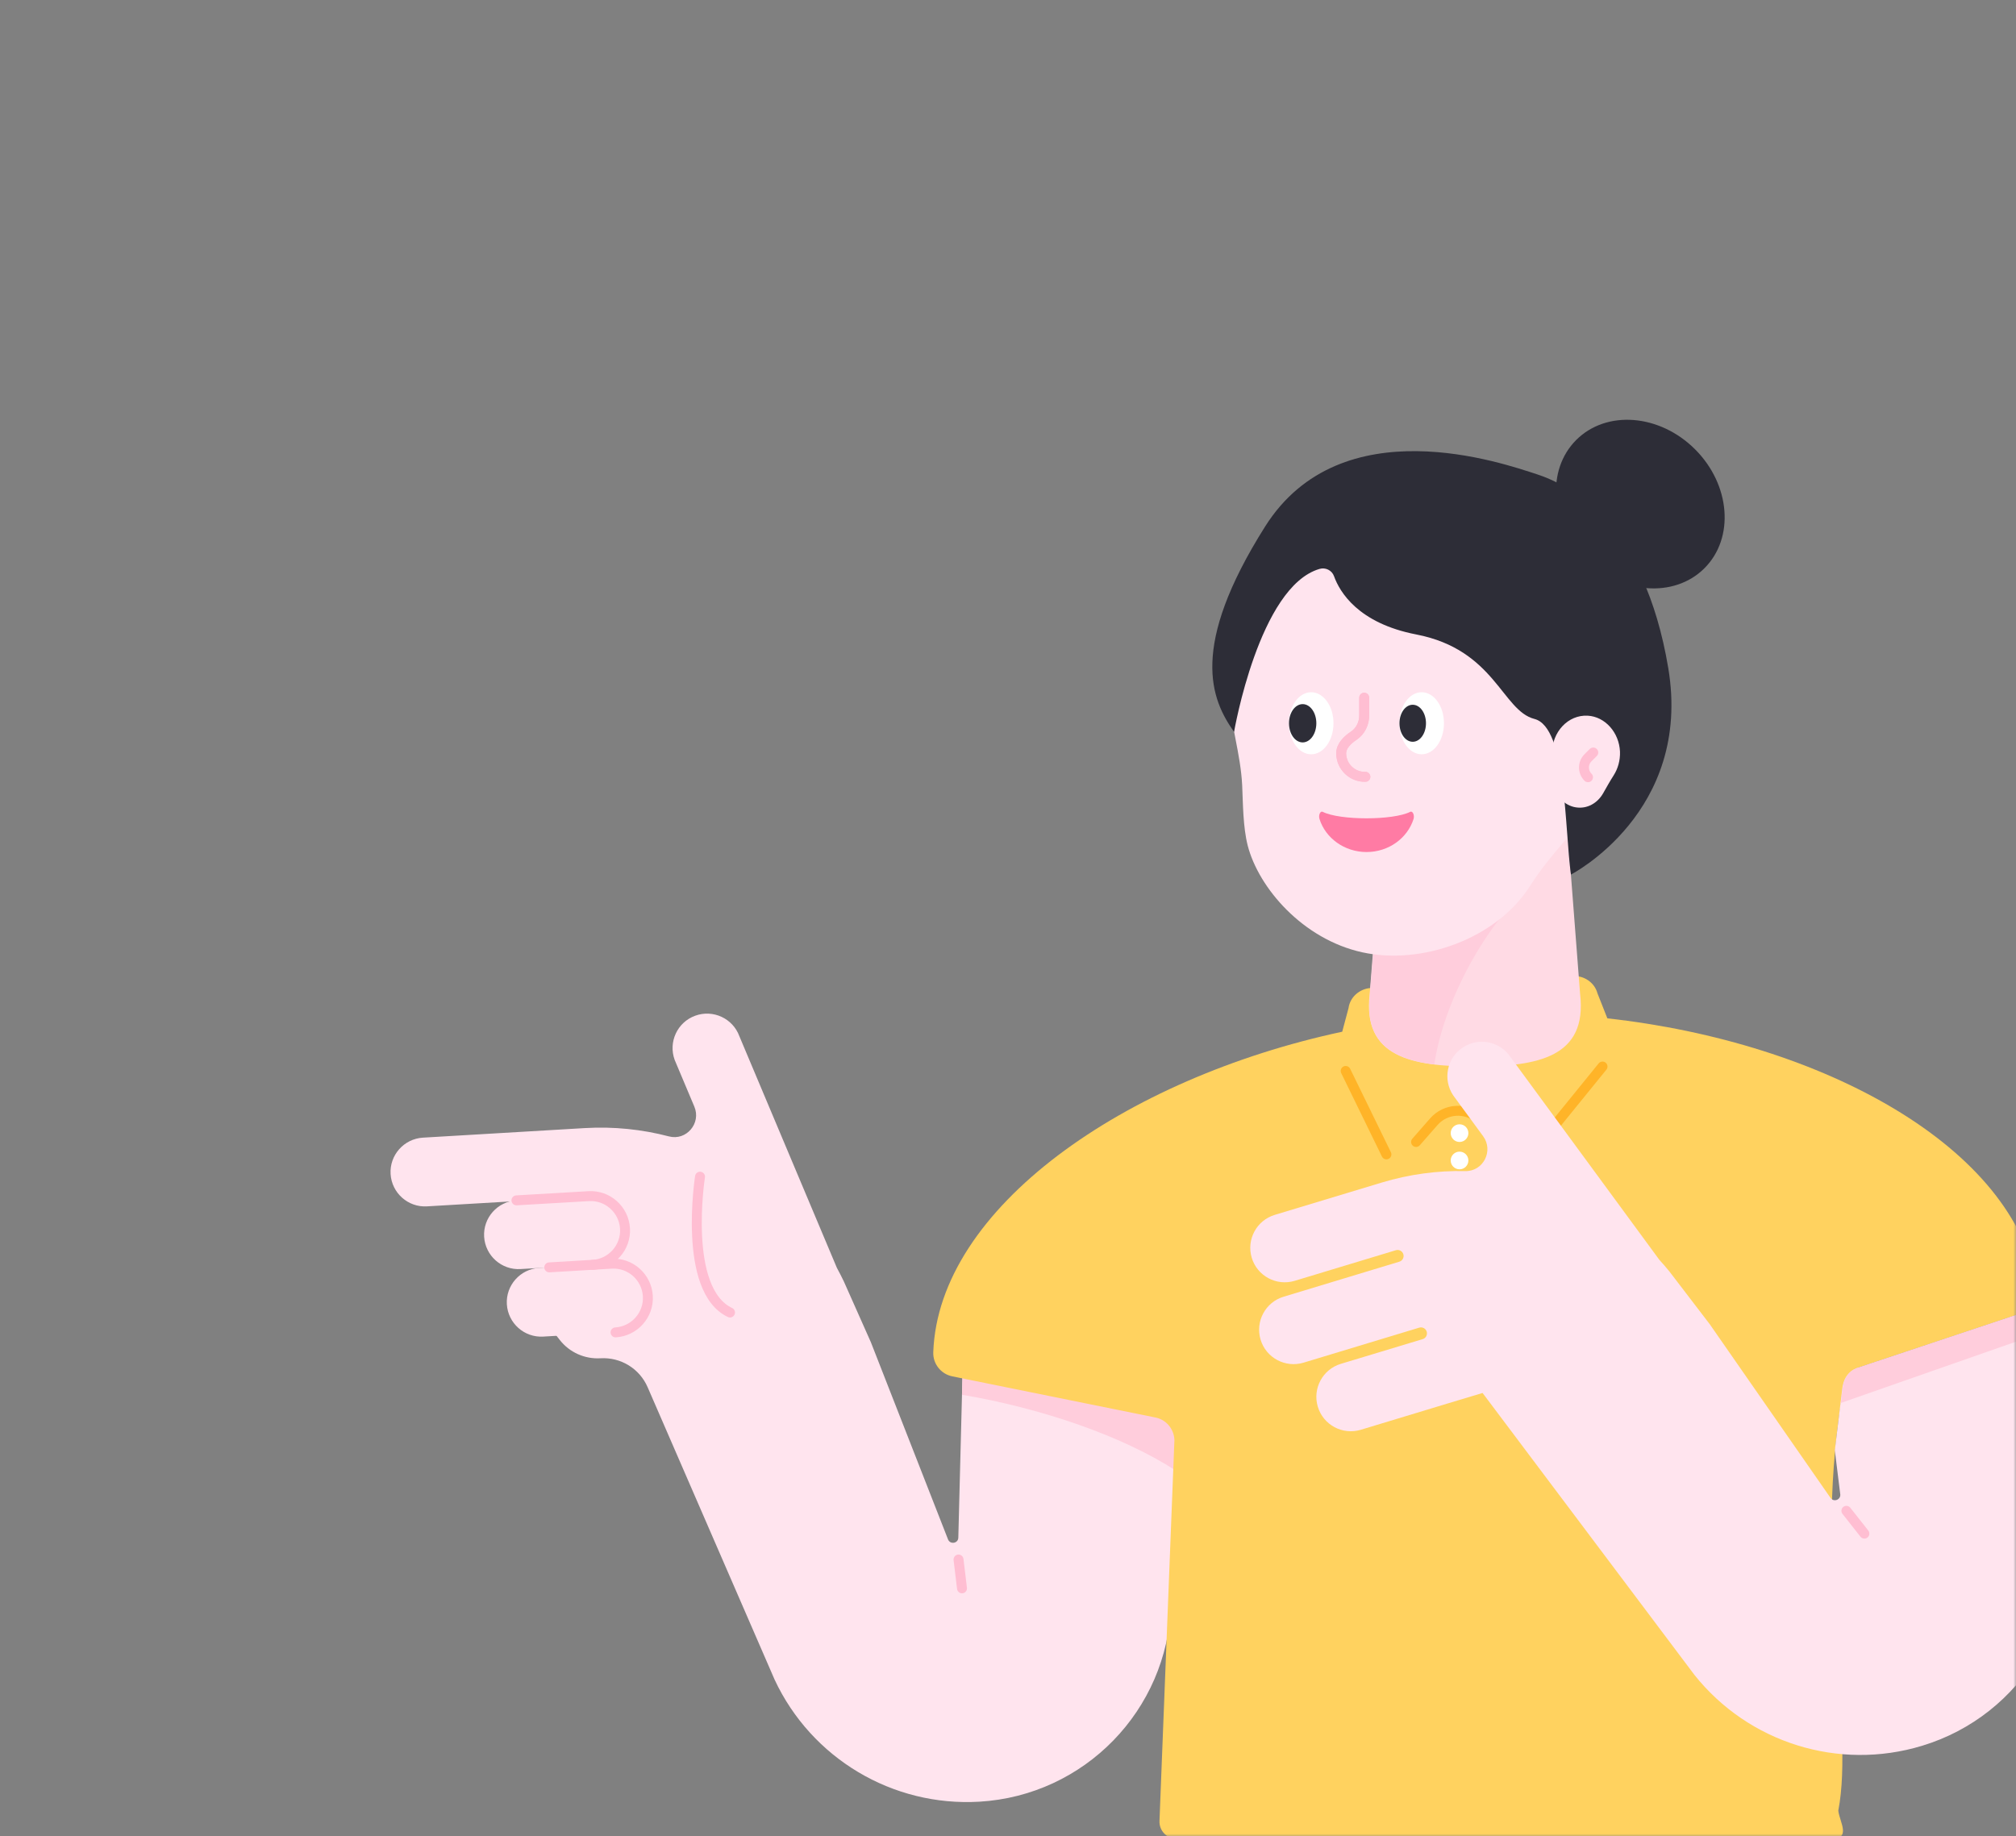 <svg width="382" height="348" viewBox="0 0 382 348" fill="none" xmlns="http://www.w3.org/2000/svg">
<rect x="0" y="0" width="382" height="348" fill="#808080" stroke="none"/>
<mask id="mask0" mask-type="alpha" maskUnits="userSpaceOnUse" x="0" y="0" width="382" height="348">
<path d="M382 324C382 337.255 371.255 348 358 348L24 348C10.745 348 2.95782e-05 337.255 2.84194e-05 324L2.19259e-06 24C1.03382e-06 10.745 10.745 1.93855e-06 24 7.79773e-07L358 -2.84194e-05C371.255 -2.95782e-05 382 10.745 382 24L382 324Z" fill="#3C6EE6"/>
</mask>
<g mask="url(#mask0)">
<path d="M105.69 227.151L80.91 228.606C77.322 228.826 74.231 226.074 74.012 222.486C73.793 218.898 76.544 215.807 80.133 215.588L110.834 213.774C116.276 213.455 121.639 214.013 126.743 215.349C130.052 216.226 132.903 212.857 131.567 209.707L127.839 200.856C126.603 197.466 128.338 193.719 131.727 192.482C135.116 191.246 138.864 192.981 140.1 196.37L158.58 240.269C159.039 241.106 159.477 241.963 159.896 242.84L165.02 254.363L179.652 291.763C180.091 292.74 181.566 292.461 181.586 291.384L182.583 252.589L223.472 255.719L221.877 304.183C221.219 324.099 205.489 340.247 185.593 341.423C169.146 342.4 153.756 333.23 146.778 318.298L122.716 262.876C121.181 259.347 117.632 257.174 113.784 257.394C110.794 257.573 107.903 256.277 106.069 253.925L101.922 248.642L109.498 243L105.69 227.151Z" fill="#FFE4EE"/>
<path d="M112.31 239.691L98.634 240.488C95.045 240.707 91.955 237.956 91.736 234.368C91.517 230.779 94.268 227.689 97.856 227.47L111.532 226.672C115.121 226.453 118.211 229.204 118.43 232.793C118.649 236.381 115.898 239.471 112.31 239.691Z" fill="#FFE4EE"/>
<path d="M116.615 252.489L102.939 253.287C99.351 253.506 96.261 250.755 96.041 247.167C95.822 243.578 98.573 240.488 102.162 240.269L115.838 239.471C119.426 239.252 122.516 242.003 122.736 245.592C122.955 249.2 120.204 252.29 116.615 252.489Z" fill="#FFE4EE"/>
<path d="M97.856 227.47L111.532 226.672C115.12 226.453 118.21 229.204 118.429 232.793C118.649 236.381 115.897 239.471 112.309 239.691" stroke="#FFBED2" stroke-width="1.884" stroke-miterlimit="10" stroke-linecap="round" stroke-linejoin="round"/>
<path d="M104.075 240.169L115.857 239.471C119.446 239.252 122.536 242.003 122.755 245.592C122.974 249.18 120.223 252.27 116.635 252.489" stroke="#FFBED2" stroke-width="1.884" stroke-miterlimit="10" stroke-linecap="round" stroke-linejoin="round"/>
<path d="M132.644 222.984C132.644 222.984 129.275 244.455 138.326 248.722" stroke="#FFBED2" stroke-width="1.884" stroke-miterlimit="10" stroke-linecap="round" stroke-linejoin="round"/>
<path d="M181.626 295.531L182.284 300.993" stroke="#FFBED2" stroke-width="1.884" stroke-miterlimit="10" stroke-linecap="round" stroke-linejoin="round"/>
<path d="M182.582 252.569L223.471 255.699L222.713 278.625C212.845 272.246 197.714 266.923 182.283 264.311L182.582 252.569Z" fill="#FFCDDC"/>
<path d="M222.533 272.903C222.473 270.81 220.978 269.015 218.925 268.617L180.448 260.822C178.295 260.383 176.76 258.449 176.84 256.256C177.817 228.924 213.024 204.363 254.331 195.512L255.527 191.026C255.806 188.953 257.62 187.338 259.833 187.218L297.97 184.966C300.183 184.826 302.157 186.222 302.695 188.235L304.569 192.98C345.557 197.505 381.92 217.481 385.987 243.936C386.326 246.089 385.03 248.182 382.957 248.88L352.216 259.127C350.541 259.685 349.385 261.161 349.166 262.855L348.827 265.945C343.723 298.441 351.458 326.969 348.328 343.117C348.568 345.35 351.04 348.719 346.514 348.46L222.912 348.44C221.098 348.44 219.642 346.925 219.702 345.111L222.533 272.903Z" fill="#FFD25F"/>
<path d="M276.559 216.404C277.484 216.404 278.234 215.654 278.234 214.729C278.234 213.804 277.484 213.055 276.559 213.055C275.635 213.055 274.885 213.804 274.885 214.729C274.885 215.654 275.635 216.404 276.559 216.404Z" fill="white"/>
<path d="M276.559 221.588C277.484 221.588 278.234 220.838 278.234 219.913C278.234 218.988 277.484 218.238 276.559 218.238C275.635 218.238 274.885 218.988 274.885 219.913C274.885 220.838 275.635 221.588 276.559 221.588Z" fill="white"/>
<path d="M254.987 202.947L262.703 218.756" stroke="#FFB428" stroke-width="1.884" stroke-miterlimit="10" stroke-linecap="round" stroke-linejoin="round"/>
<path d="M268.325 216.405L271.694 212.557C273.907 210.045 277.735 209.786 280.247 211.999L287.703 218.538C288.52 219.276 289.796 219.176 290.494 218.319L303.652 202.111" stroke="#FFB428" stroke-width="1.884" stroke-miterlimit="10" stroke-linecap="round" stroke-linejoin="round"/>
<path d="M296.395 149.28H262.584L259.534 188.374C258.138 200.296 267.468 202.11 279.47 202.11C291.471 202.11 300.801 200.296 299.406 188.374L296.395 149.28Z" fill="#FFDAE4"/>
<path d="M288.68 169.436C282.281 174.499 273.648 189.052 271.774 201.712C264.777 200.855 259.833 198.303 259.454 191.485C259.474 190.209 259.494 189.152 259.554 188.594C259.554 188.514 259.574 188.434 259.574 188.375L261.069 170.452L288.68 169.436Z" fill="#FFCDDC"/>
<path d="M232.681 128.687C232.681 106.598 251.121 88.835 273.43 89.911C293.226 90.868 309.434 107.176 310.291 126.972C310.69 136.063 307.939 144.496 303.054 151.274C298.728 157.295 293.884 161.66 289.897 167.92C283.537 177.928 269.363 182.952 258.099 180.46C246.835 177.968 238.502 168.259 236.429 160.265C235.512 156.696 235.531 152.151 235.372 148.802C235.073 142.801 233.139 137.219 232.76 130.899C232.701 130.182 232.681 129.444 232.681 128.687Z" fill="#FFE4EE"/>
<path d="M297.671 165.727C297.671 165.727 320.677 153.925 316.112 126.613C311.547 99.301 297.452 91.885 291.212 89.871C284.972 87.858 254.151 76.913 239.718 99.779C225.284 122.646 229.471 132.554 233.837 138.694C233.837 138.694 238.562 111.163 250.025 107.813C251.161 107.475 252.377 108.073 252.776 109.189C253.832 112.14 257.321 118.1 268.366 120.233C283.278 123.124 284.613 134.667 290.754 136.242C296.894 137.817 296.455 157.175 297.671 165.727Z" fill="#2D2D37"/>
<path d="M294.083 142.761C294.083 138.694 297.133 135.425 300.841 135.624C304.131 135.804 306.802 138.794 306.962 142.442C307.021 144.117 306.563 145.672 305.765 146.928C305.048 148.044 304.41 149.201 303.752 150.357C302.695 152.191 300.742 153.347 298.569 152.989C296.475 152.65 294.741 150.875 294.243 148.583C294.103 147.925 294.063 147.287 294.123 146.669C294.223 145.513 294.163 144.336 294.103 143.18C294.083 143.041 294.083 142.901 294.083 142.761Z" fill="#FFE4EE"/>
<path d="M322.97 107.678C328.7 101.948 327.905 91.862 321.194 85.151C314.483 78.441 304.397 77.645 298.667 83.375C292.937 89.105 293.732 99.191 300.443 105.902C307.154 112.613 317.24 113.408 322.97 107.678Z" fill="#2D2D37"/>
<path d="M248.449 142.941C250.783 142.941 252.675 140.308 252.675 137.06C252.675 133.812 250.783 131.179 248.449 131.179C246.115 131.179 244.223 133.812 244.223 137.06C244.223 140.308 246.115 142.941 248.449 142.941Z" fill="white"/>
<path d="M269.382 142.941C271.716 142.941 273.608 140.308 273.608 137.06C273.608 133.812 271.716 131.179 269.382 131.179C267.048 131.179 265.155 133.812 265.155 137.06C265.155 140.308 267.048 142.941 269.382 142.941Z" fill="white"/>
<path d="M246.835 140.688C248.266 140.688 249.426 139.064 249.426 137.06C249.426 135.056 248.266 133.432 246.835 133.432C245.403 133.432 244.243 135.056 244.243 137.06C244.243 139.064 245.403 140.688 246.835 140.688Z" fill="#2D2D37"/>
<path d="M267.689 140.568C269.076 140.568 270.201 138.997 270.201 137.06C270.201 135.122 269.076 133.551 267.689 133.551C266.301 133.551 265.177 135.122 265.177 137.06C265.177 138.997 266.301 140.568 267.689 140.568Z" fill="#2D2D37"/>
<path d="M267.21 153.846C263.98 155.481 253.872 155.481 250.643 153.846C250.184 153.607 249.786 154.464 250.025 155.202C251.161 158.81 254.73 161.462 258.936 161.462C263.143 161.462 266.691 158.83 267.847 155.202C268.067 154.464 267.668 153.607 267.21 153.846Z" fill="#FF7BA4"/>
<path d="M301.898 142.602L300.901 143.598C299.884 144.615 299.884 146.27 300.901 147.286" stroke="#FFBED2" stroke-width="1.884" stroke-miterlimit="10" stroke-linecap="round" stroke-linejoin="round"/>
<path d="M258.717 147.207C256.245 147.267 254.192 145.313 254.132 142.841C254.092 141.366 255.328 140.21 256.524 139.412C257.8 138.555 258.498 137.08 258.498 135.565V132.215" stroke="#FFBED2" stroke-width="1.884" stroke-miterlimit="10" stroke-linecap="round" stroke-linejoin="round"/>
<path d="M258.717 147.207C256.245 147.267 254.192 145.313 254.132 142.841C254.092 141.366 255.328 140.21 256.524 139.412C257.8 138.555 258.498 137.08 258.498 135.565V132.215" stroke="#FFBED2" stroke-width="1.884" stroke-miterlimit="10" stroke-linecap="round" stroke-linejoin="round"/>
<path d="M347.67 274.837L348.686 283.07C348.906 284.127 347.55 284.745 346.892 283.908L323.966 250.934L316.311 240.926C315.693 240.168 315.075 239.451 314.417 238.733L286.227 200.336C284.234 197.326 280.187 196.509 277.176 198.502C274.166 200.496 273.349 204.543 275.342 207.553L281.024 215.308C283.058 218.059 281.064 222.007 277.635 221.927C272.372 221.807 267.029 222.525 261.806 224.1L241.551 230.22C238.102 231.257 236.148 234.905 237.185 238.354C238.222 241.803 241.87 243.757 245.319 242.72L264.497 236.919C265.095 236.739 265.733 237.078 265.913 237.676C266.092 238.274 265.753 238.912 265.155 239.092L243.226 245.73C239.777 246.767 237.823 250.415 238.86 253.864C239.896 257.313 243.545 259.267 246.994 258.23L268.923 251.592C269.521 251.412 270.159 251.751 270.338 252.349C270.518 252.947 270.179 253.585 269.581 253.765L254.071 258.45C250.622 259.486 248.668 263.134 249.705 266.583C250.741 270.032 254.39 271.986 257.839 270.949L274.425 265.925L280.924 263.972L321.055 317.38C331.322 330.279 348.407 335.621 364.177 330.837C383.255 325.075 394.798 305.718 390.811 286.18L382.896 248.92L352.155 259.167C352.155 259.167 349.484 259.686 349.085 263.115C348.686 266.544 347.67 274.837 347.67 274.837Z" fill="#FFE4EE"/>
<path d="M349.862 286.3L353.271 290.626" stroke="#FFBED2" stroke-width="1.884" stroke-miterlimit="10" stroke-linecap="round" stroke-linejoin="round"/>
<path d="M382.956 248.88L352.215 259.127C352.215 259.127 349.543 259.646 349.145 263.075C349.065 263.812 348.945 264.789 348.806 265.866L383.953 253.565L382.956 248.88Z" fill="#FFCDDC"/>
</g>
</svg>
